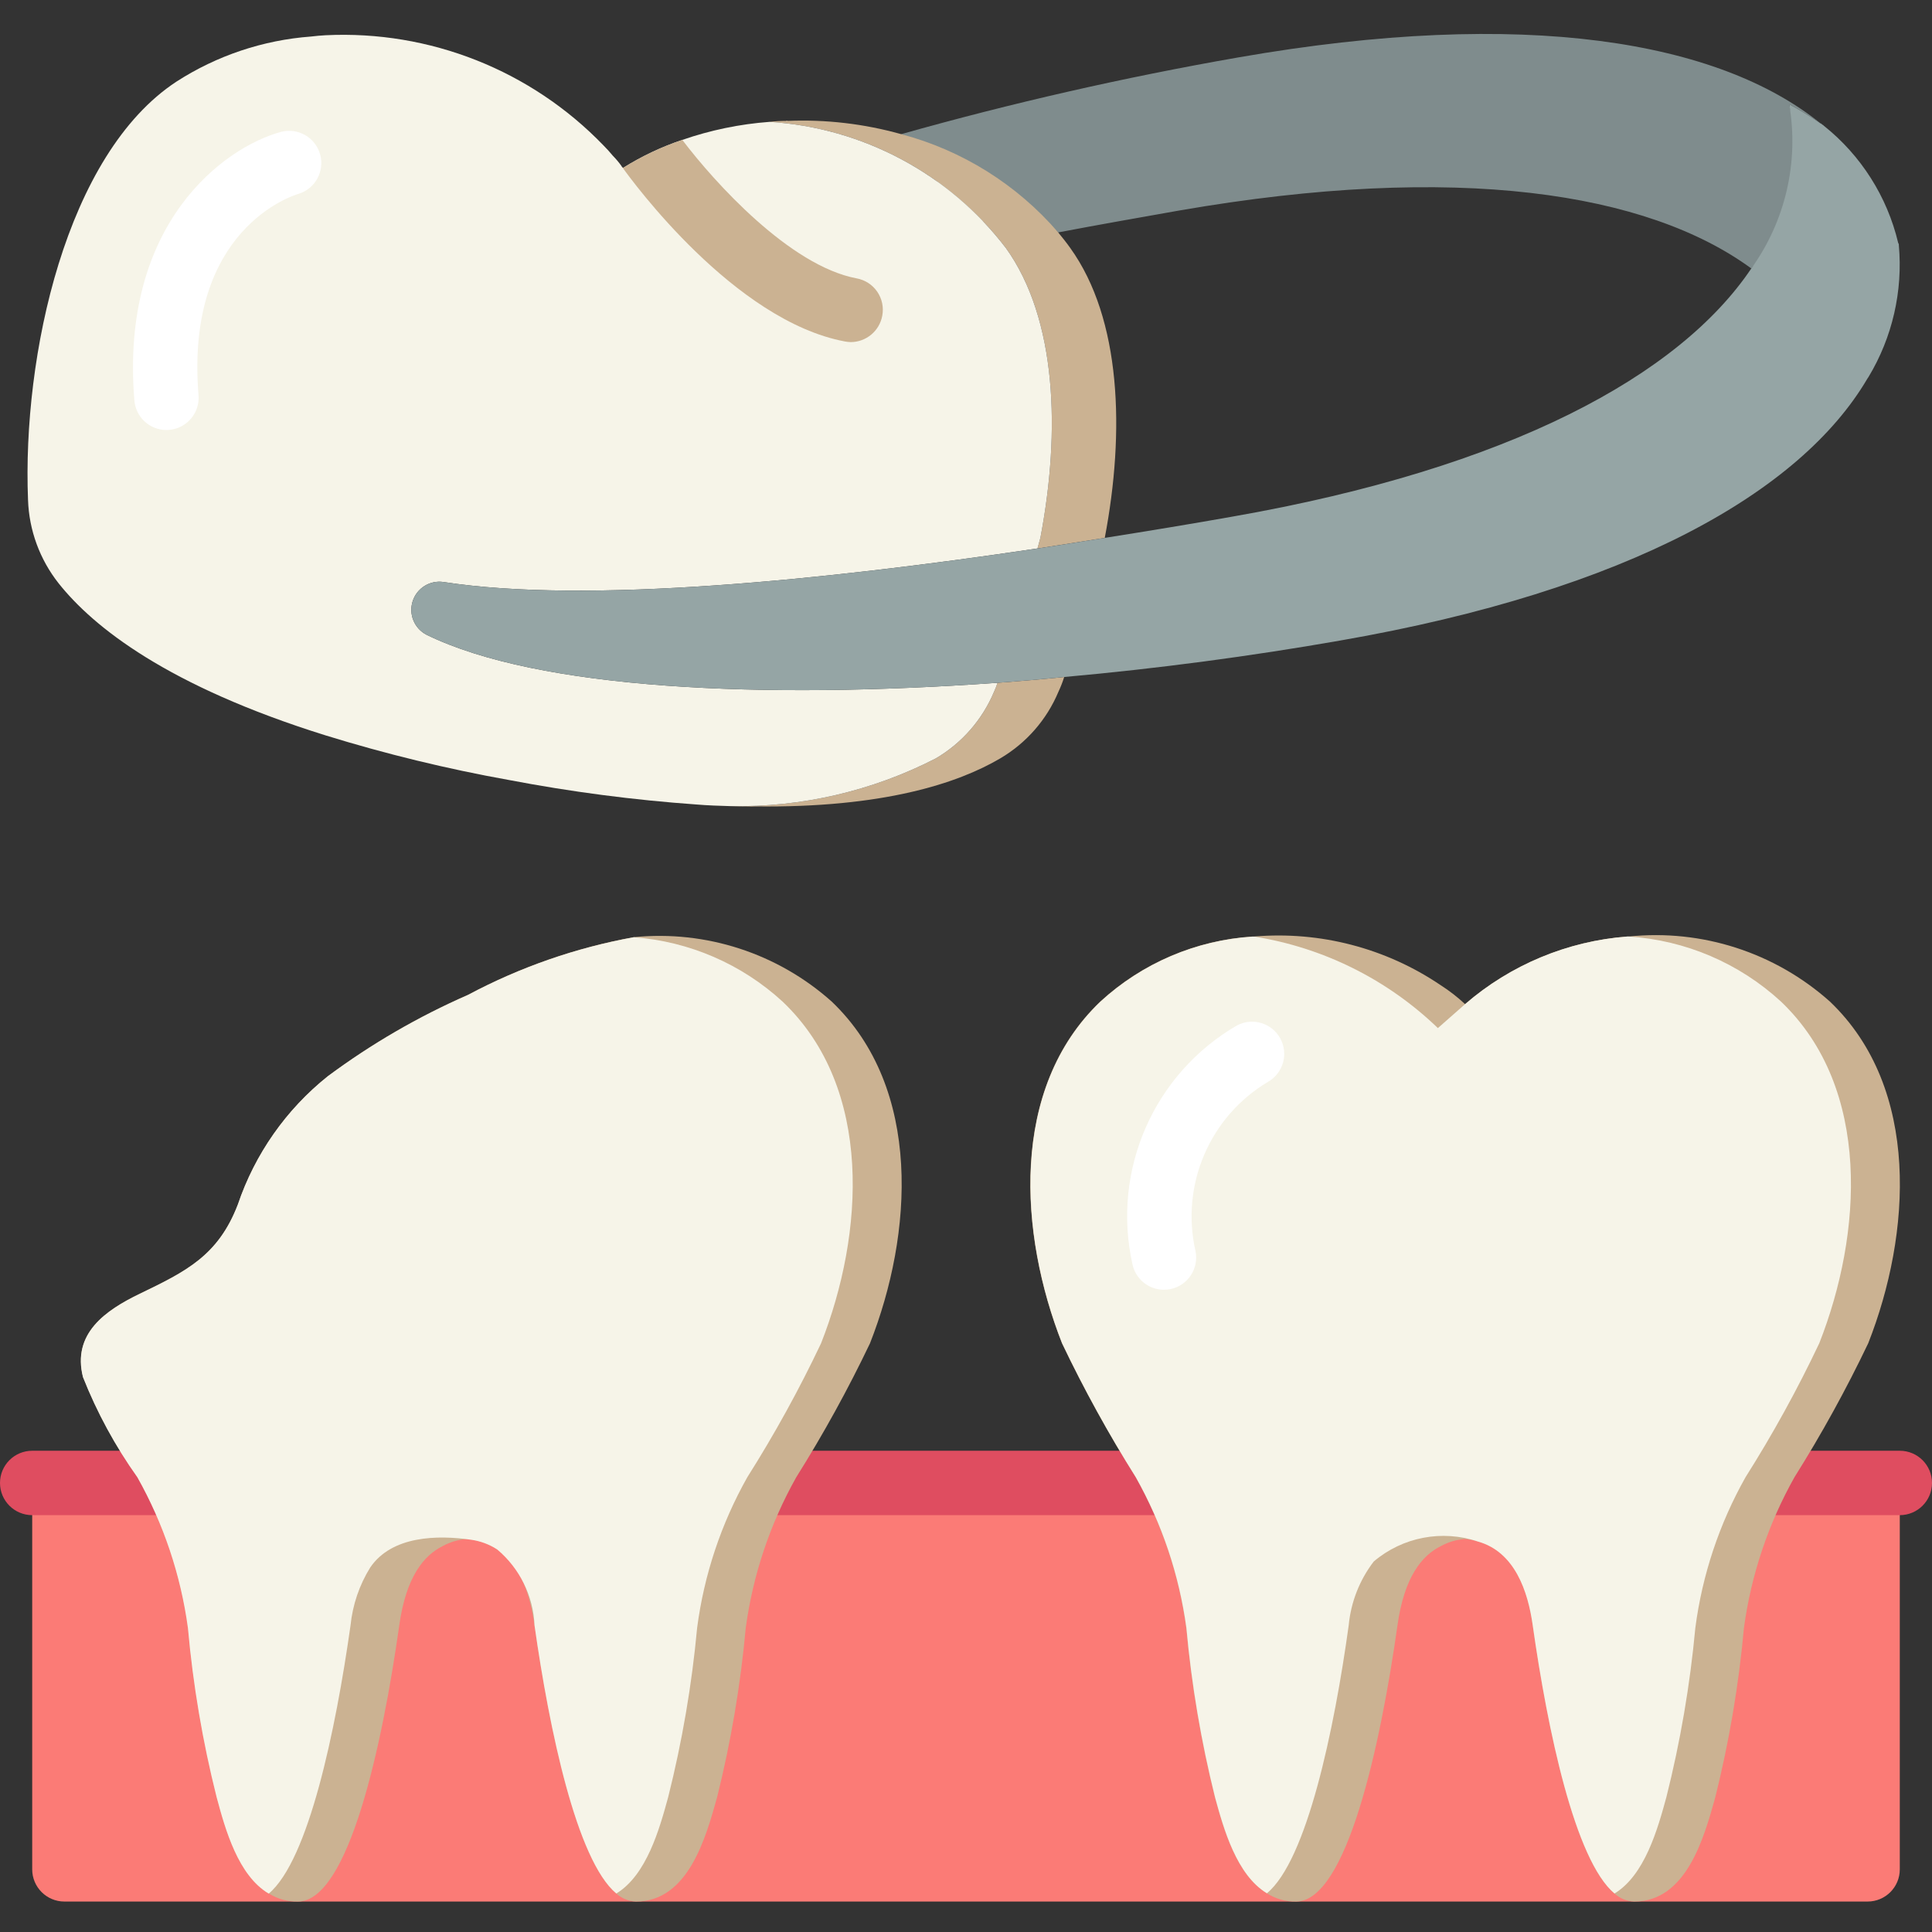 <svg xmlns="http://www.w3.org/2000/svg" height="512" viewBox="0 -9 512 512" width="512" class=""><rect x="0" y="-9" width="512" height="512" fill="#333333" stroke="none"/><g><g><path d="m474.199 18.855c1.5 8.688 15.844 27.309 13.266 35.84-1.809 5.977-19.473 1.77-23.336 7.461-27.477-20.141-77.996-28.16-151.637-15.363-10.07 1.793-20.906 3.672-32.086 5.805-4.438-5.324-20.156-.664-25.832-4.566-7.969-5.477-6.391-18.773-15.812-21.461 29.418-8.293 59.238-15.086 89.344-20.344 76.117-13.312 127.488-4.266 154.371 17.492-2.691-1.859-5.484-3.57-8.363-5.117.012.09.043.176.086.254zm0 0" fill="#7f8c8d" data-original="#7F8C8D"></path><path d="m8.535 383.996h494.93v102.402c0 4.711-3.82 8.531-8.531 8.531h-477.867c-4.711 0-8.531-3.82-8.531-8.531zm0 0" fill="#fb7b76" data-original="#FB7B76" class=""></path><path d="m503.465 392.531h-494.93c-4.715 0-8.535-3.82-8.535-8.535 0-4.711 3.82-8.531 8.535-8.531h494.93c4.715 0 8.535 3.82 8.535 8.531 0 4.715-3.82 8.535-8.535 8.535zm0 0" fill="#df4d60" data-original="#DF4D60" class=""></path><path d="m495.105 346.965c-5.824 12.199-12.348 24.051-19.543 35.496-6.945 12.348-11.492 25.898-13.398 39.938-1.371 15.133-3.91 30.141-7.594 44.887-2.984 10.75-7.68 27.645-21.504 27.645-1.934-.07-3.777-.828-5.203-2.133-10.496-8.789-17.75-43.348-21.676-71.082-2.562-18.348-11.094-22.102-17.836-22.867h-.172c-2.211.168-4.367.809-6.312 1.875-5.035 2.477-9.73 8.191-11.52 20.992-4.523 32-13.484 73.215-26.883 73.215-2.75.051-5.453-.723-7.762-2.219-8.023-4.863-11.438-16.98-13.742-25.426-3.68-14.746-6.219-29.754-7.594-44.887-1.906-14.039-6.449-27.59-13.398-39.938-7.191-11.445-13.719-23.297-19.539-35.496-11.352-28.844-13.996-67.5 10.156-90.539 11.086-10.195 25.332-16.277 40.359-17.238h.43c17.457-1.48 34.895 3.066 49.406 12.887 2.309 1.477 4.48 3.164 6.484 5.031 12.047-10.422 27.125-16.703 43.008-17.918h.344c19.41-2.02 38.773 4.238 53.332 17.238 24.148 23.039 21.504 61.695 10.156 90.539zm0 0" fill="#e4c05c" data-original="#F0D68C" class="active-path" style="fill:#CBB292" data-old_color="#e4c05c"></path><path d="m283.648 56.746c-1.023-1.453-2.133-2.816-3.242-4.184-10.938-12.68-25.453-21.754-41.645-26.027-9.766-2.734-19.902-3.914-30.035-3.496-.129-.086-.297-.086-.43 0-1.453 0-2.906.086-4.352.254 24.738 1.559 47.582 13.762 62.637 33.453 13.48 18.773 14.508 48.555 9.129 76.797l-.766 2.816c6.059-.938 12.031-1.875 17.832-2.816 5.379-28.242 4.352-58.023-9.129-76.797zm-20.223 117.59c-3.102 7.402-8.523 13.602-15.445 17.66-16.855 8.656-35.59 12.996-54.531 12.633 1.621.082 3.242.082 4.867.082.566.043 1.137.043 1.703 0 34.051.43 53.848-6.141 65.027-12.715 6.922-4.059 12.344-10.258 15.445-17.66.598-1.273 1.113-2.586 1.535-3.926-5.891.598-11.777 1.109-17.664 1.535-.262.816-.574 1.613-.938 2.391zm0 0" fill="#e4c05c" data-original="#F0D68C" class="active-path" style="fill:#CBB292" data-old_color="#e4c05c"></path><path d="m275.711 133.543-.766 2.816h-.086c-56.234 8.363-119.125 14.766-157.355 8.875-3.602-.516-7.051 1.648-8.148 5.117-1.102 3.469.469 7.227 3.711 8.879 29.695 14.508 89.004 17.152 151.297 12.715-.262.816-.574 1.613-.938 2.391-3.102 7.402-8.523 13.602-15.445 17.66-16.855 8.656-35.59 12.996-54.531 12.633-2.898-.086-5.801-.172-8.875-.43-16.664-1.184-33.25-3.352-49.664-6.484-16.469-2.953-32.738-6.914-48.723-11.859-41.812-13.059-61.441-28.672-70.656-40.277-4.992-6.316-7.832-14.059-8.105-22.102-1.539-38.23 10.066-91.648 39.336-110.848 10.707-6.902 22.969-11.008 35.672-11.949 1.277-.168 2.559-.254 3.84-.34 27.605-1.348 54.453 9.289 73.641 29.184.855.852 1.707 1.793 2.477 2.73.836.848 1.605 1.762 2.301 2.73 0 .086.086.172.172.258.086.082.086.168.258.254 4.922-3.086 10.191-5.578 15.699-7.422 7.469-2.59 15.242-4.195 23.125-4.781 24.738 1.559 47.582 13.762 62.637 33.453 13.48 18.773 14.508 48.555 9.129 76.797zm0 0" fill="#f9eab0" data-original="#F6F4E8" class="" style="fill:#F6F4E8" data-old_color="#f9eab0"></path><path d="m233.812 74.664c-.738 4.043-4.254 6.984-8.363 6.996-.516-.012-1.027-.07-1.535-.168-29.27-5.461-56.32-42.41-59.051-46.25l.258.254c4.922-3.086 10.191-5.578 15.699-7.422 8.535 11.262 28.504 33.363 46.168 36.691 2.223.395 4.199 1.664 5.48 3.523 1.281 1.859 1.766 4.156 1.344 6.375zm0 0" fill="#e4c05c" data-original="#F0D68C" class="active-path" style="fill:#CBB292" data-old_color="#e4c05c"></path><path d="m44.145 104.957c-4.453.016-8.168-3.395-8.535-7.832-3.867-46.934 23.773-67.105 38.93-71.195 4.5-1.129 9.078 1.539 10.309 6.016 1.23 4.473-1.34 9.109-5.785 10.438-1.367.402-30.074 9.336-26.453 53.344.383 4.695-3.113 8.812-7.809 9.199-.219.02-.438.031-.656.031zm0 0" fill="#fff" data-original="#FFF"></path><path d="m495.188 90.879c-.082.168-.254.34-.34.512-17.578 29.867-63.062 56.062-139.777 69.375-23.379 4.098-48.211 7.426-73.043 9.645-5.891.598-11.777 1.109-17.664 1.535-62.293 4.438-121.602 1.793-151.297-12.715-3.242-1.652-4.812-5.41-3.711-8.879 1.098-3.469 4.547-5.633 8.148-5.117 38.23 5.891 101.121-.512 157.355-8.875h.086c6.059-.938 12.031-1.875 17.832-2.816 11.863-1.875 23.211-3.754 33.793-5.629 73.645-12.887 118.527-37.461 137.559-65.793 8.996-12.5 12.621-28.078 10.07-43.266-.043-.078-.074-.164-.086-.254 2.879 1.547 5.672 3.258 8.363 5.117h.082c.172.086.344.344.598.43l.086.086.086.082c9.859 7.859 16.801 18.797 19.711 31.062.086.172.172.258.172.426v.172c1.098 12.191-1.711 24.414-8.023 34.902zm0 0" fill="#95a5a5" data-original="#95A5A5" class=""></path><path d="m230.57 346.965c-5.82 12.199-12.348 24.051-19.539 35.496-6.949 12.348-11.492 25.898-13.398 39.938-1.375 15.133-3.914 30.141-7.594 44.887-2.988 10.75-7.684 27.645-21.504 27.645-1.934-.07-3.777-.828-5.207-2.133-10.496-8.789-17.75-43.348-21.676-71.082-2.559-18.348-11.094-22.102-17.832-22.867h-.172c-2.215.168-4.367.809-6.316 1.875-5.035 2.477-9.727 8.191-11.52 20.992-4.523 32.086-13.48 73.215-26.879 73.215-2.715.051-5.383-.691-7.68-2.133-8.105-4.777-11.52-16.98-13.824-25.598-3.703-14.711-6.242-29.691-7.594-44.801-1.906-14.039-6.453-27.59-13.398-39.938-5.859-8.23-10.703-17.141-14.422-26.539-2.902-11.52 5.887-17.664 15.105-22.102 12.203-5.887 20.734-10.066 25.941-23.637 4.523-13.363 12.785-25.152 23.809-33.961 11.543-8.578 24.027-15.82 37.203-21.59 13.742-7.328 28.539-12.48 43.863-15.273h.082c19.086-1.898 38.09 4.293 52.395 17.066 24.152 23.039 21.508 61.695 10.156 90.539zm0 0" fill="#e4c05c" data-original="#F0D68C" class="active-path" style="fill:#CBB292" data-old_color="#e4c05c"></path><path d="m388.266 257.105c12.047-10.422 27.125-16.703 43.008-17.918h.344c15.027.961 29.273 7.043 40.363 17.238 24.148 23.039 21.504 61.695 10.152 90.539-5.789 12.215-12.312 24.07-19.539 35.496-6.957 12.336-11.477 25.895-13.312 39.938-1.402 15.137-3.969 30.145-7.68 44.887-2.305 8.445-5.719 20.648-13.738 25.512-10.496-8.789-17.75-43.348-21.676-71.082-1.266-9.07-4.797-19.457-14.508-22.188-9.496-3.207-19.98-1.203-27.621 5.285-3.762 4.906-6.062 10.773-6.641 16.93-3.84 27.73-11.094 62.293-21.676 70.996-8.02-4.863-11.434-16.98-13.738-25.43-3.68-14.742-6.219-29.75-7.594-44.887-1.906-14.035-6.449-27.586-13.398-39.934-7.191-11.445-13.719-23.297-19.539-35.5-11.352-28.844-13.996-67.496 10.152-90.539 11.09-10.191 25.336-16.277 40.363-17.234h.426c18.312 2.91 35.293 11.371 48.641 24.242" fill="#f9eab0" data-original="#F6F4E8" class="" style="fill:#F6F4E8" data-old_color="#f9eab0"></path><path d="m217.602 346.965c-5.789 12.215-12.316 24.07-19.543 35.496-6.957 12.336-11.477 25.895-13.312 39.938-1.402 15.137-3.969 30.145-7.68 44.887-2.305 8.445-5.719 20.648-13.738 25.512-10.496-8.789-17.75-43.348-21.676-71.082-.34-7.785-3.926-15.074-9.891-20.094-2.062-1.34-4.391-2.215-6.824-2.562-9.047-1.32-21.078-1.074-26.812 7.324-2.891 4.652-4.68 9.906-5.23 15.359-3.926 27.73-11.094 62.207-21.676 71.082-8.105-4.781-11.52-16.98-13.824-25.602-3.703-14.711-6.242-29.691-7.594-44.801-1.906-14.035-6.453-27.586-13.398-39.934-5.859-8.23-10.703-17.145-14.422-26.539-2.898-11.52 5.891-17.664 15.105-22.102 12.203-5.887 20.734-10.07 25.941-23.637 4.523-13.367 12.785-25.152 23.809-33.965 11.547-8.578 24.027-15.82 37.203-21.586 13.77-7.344 28.594-12.496 43.949-15.277 14.688 1.09 28.578 7.105 39.422 17.066 24.184 23.016 21.539 61.672 10.191 90.516zm0 0" fill="#f9eab0" data-original="#F6F4E8" class="" style="fill:#F6F4E8" data-old_color="#f9eab0"></path><path d="m308.445 332.797c-4.027-.004-7.504-2.824-8.336-6.766-5.551-24.891 5.672-50.508 27.734-63.301 4.117-2.156 9.199-.617 11.438 3.457 2.234 4.074.801 9.188-3.23 11.504-15.441 9.188-23.211 27.277-19.242 44.809.469 2.215.039 4.527-1.195 6.426-1.238 1.898-3.176 3.227-5.391 3.691-.586.121-1.18.18-1.777.18zm0 0" fill="#fff" data-original="#FFF"></path></g></g> </svg>